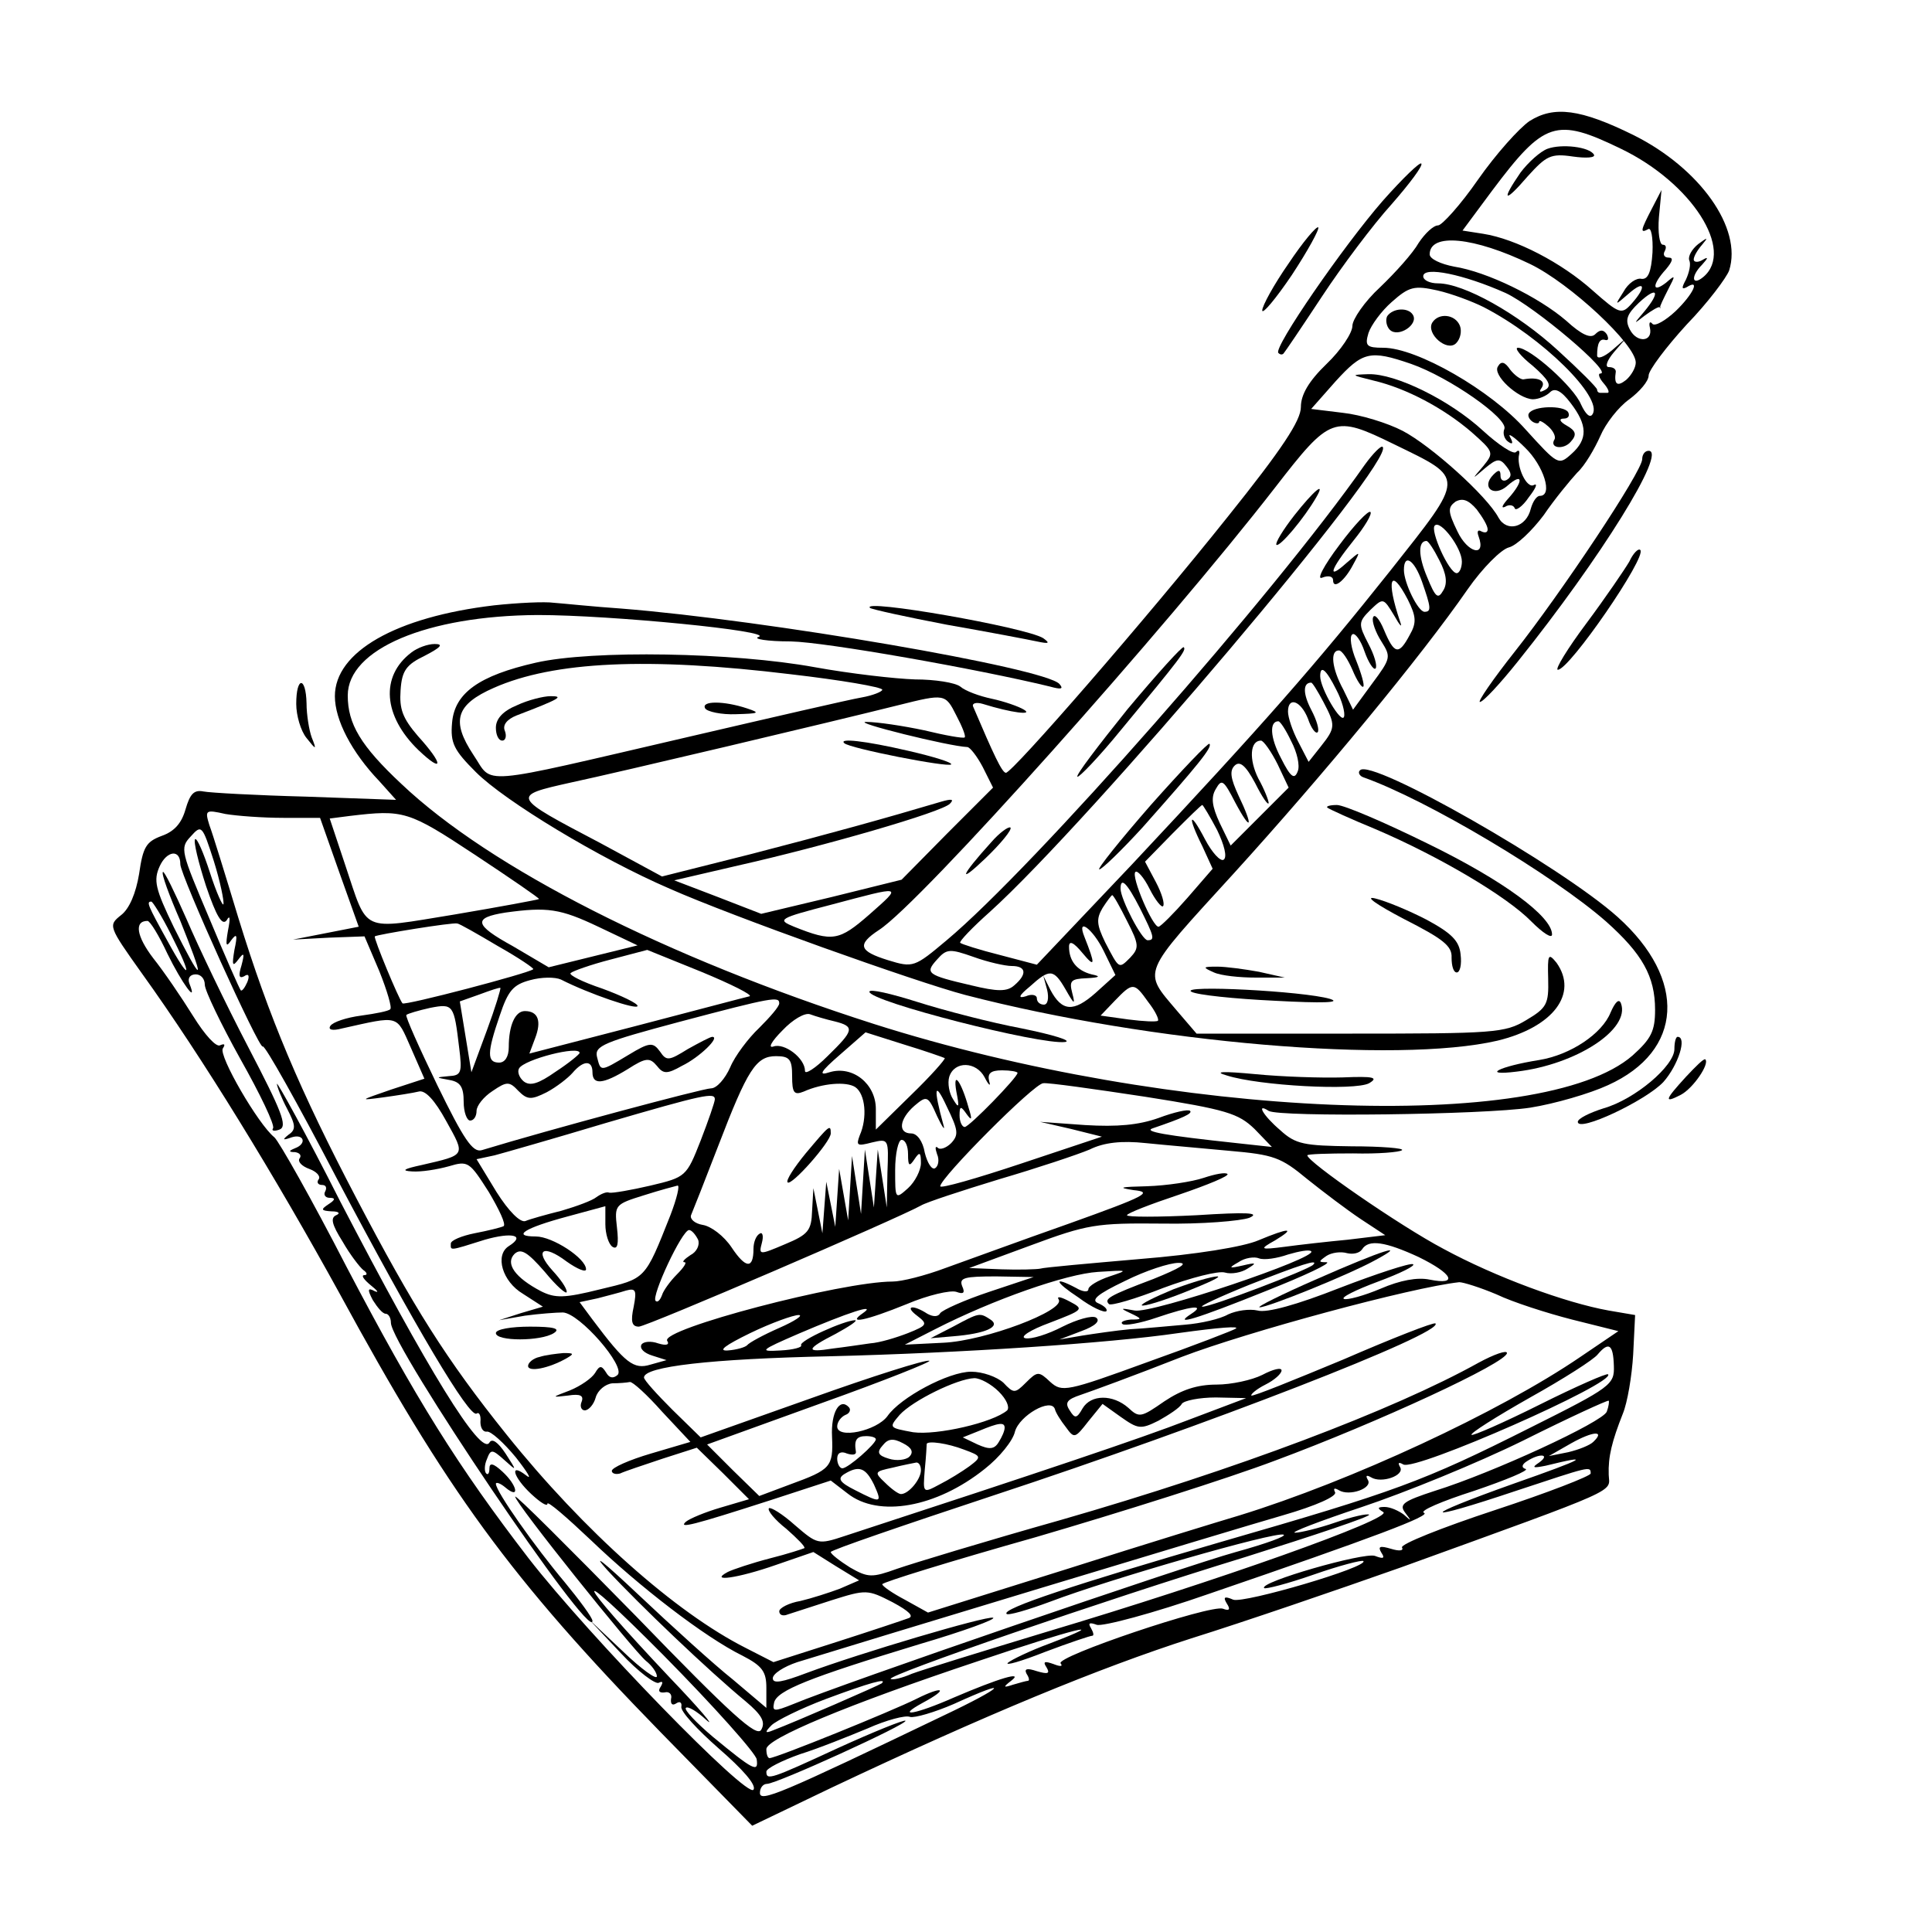 <?xml version="1.0" standalone="no"?>
<!DOCTYPE svg PUBLIC "-//W3C//DTD SVG 20010904//EN"
 "http://www.w3.org/TR/2001/REC-SVG-20010904/DTD/svg10.dtd">
<svg version="1.0" xmlns="http://www.w3.org/2000/svg"
 width="300pt" height="300pt" viewBox="0 0 300 300"
 preserveAspectRatio="xMidYMid meet">
<g transform="translate(0,300) scale(0.1,-0.1)"
fill="currentColor" stroke="none">
<path d="M2375 2812 c-16 -11 -52 -51 -80 -91 -27 -39 -56 -71 -62 -71 -7 0
-20 -12 -30 -27 -9 -16 -36 -46 -60 -69 -24 -22 -43 -50 -43 -60 0 -11 -18
-38 -40 -59 -28 -27 -40 -48 -40 -67 0 -21 -29 -65 -114 -171 -126 -158 -334
-397 -344 -397 -6 0 -19 28 -51 103 -2 5 5 7 15 4 45 -14 79 -18 64 -9 -8 5
-31 13 -50 17 -19 4 -41 12 -49 19 -8 6 -39 11 -70 11 -31 1 -101 9 -156 19
-126 23 -345 27 -433 7 -88 -20 -126 -47 -130 -93 -3 -32 3 -43 37 -77 45 -45
192 -134 301 -181 97 -43 383 -145 459 -165 289 -75 670 -107 826 -71 87 21
126 73 92 121 -13 16 -14 13 -13 -25 1 -39 -2 -45 -34 -64 -33 -20 -50 -21
-274 -21 l-238 0 -30 35 c-54 64 -58 54 88 214 139 153 291 337 363 441 23 33
52 62 64 65 12 3 36 26 54 50 17 25 41 54 52 66 12 11 27 37 36 57 8 19 28 45
45 57 16 12 30 28 30 37 0 8 27 44 59 79 33 34 62 73 66 84 21 66 -46 159
-148 210 -83 41 -124 46 -162 22z m142 -43 c110 -53 177 -158 128 -199 -18
-15 -20 1 -2 19 10 11 10 13 0 7 -7 -4 -13 -3 -13 1 0 5 6 15 13 23 10 12 9
12 -6 1 -10 -8 -16 -19 -14 -25 3 -6 0 -19 -5 -30 -7 -13 -7 -16 1 -12 22 14
10 -11 -17 -37 -16 -15 -32 -24 -36 -20 -4 5 -6 2 -4 -6 5 -22 -20 -24 -31 -3
-8 15 -5 24 14 42 29 27 34 17 8 -14 -17 -20 -17 -20 1 -6 11 8 21 14 23 13 1
-2 2 -2 1 0 -1 1 5 13 12 27 12 23 12 24 -3 11 -22 -17 -22 -3 0 21 10 12 12
18 4 18 -7 0 -9 5 -6 10 3 6 2 10 -3 10 -5 0 -8 19 -6 43 l4 42 -15 -29 c-17
-33 -19 -39 -6 -32 5 4 8 -13 7 -36 -2 -31 -7 -42 -17 -41 -8 2 -21 -7 -28
-20 -14 -22 -14 -22 8 -3 25 22 28 11 5 -15 -16 -18 -19 -17 -61 20 -48 43
-119 80 -170 88 l-32 5 46 62 c81 108 99 114 200 65z m-141 -179 c62 -30 164
-125 164 -153 0 -8 -7 -20 -15 -27 -14 -11 -19 -7 -16 13 0 4 -4 7 -11 7 -6 0
-3 10 8 23 l19 22 -22 -19 c-13 -11 -23 -14 -23 -8 0 19 4 27 13 24 5 -1 5 3
2 9 -5 7 -10 8 -18 0 -7 -7 -21 -1 -45 21 -43 37 -123 76 -174 84 -21 4 -38
12 -38 19 0 34 69 27 156 -15z m-38 -45 c45 -21 168 -125 147 -125 -4 0 -2 -7
5 -15 7 -8 10 -15 6 -15 -3 0 -8 0 -11 0 -3 0 -5 2 -5 5 0 3 -27 30 -61 61
-62 57 -146 104 -186 104 -13 0 -23 5 -23 11 0 16 63 3 128 -26z m-34 -22 c91
-47 185 -140 169 -166 -4 -7 -11 0 -18 15 -11 27 -79 88 -98 88 -6 0 4 -13 23
-28 25 -22 30 -31 20 -37 -9 -5 -11 -4 -6 3 7 11 -6 17 -28 13 -4 -1 -14 6
-21 15 -8 12 -14 14 -19 5 -9 -13 31 -50 54 -51 9 0 21 5 27 11 7 7 17 3 32
-17 26 -34 27 -56 1 -79 -20 -18 -21 -17 -71 38 -54 61 -169 127 -221 127 -26
0 -29 3 -23 23 4 12 20 34 36 48 27 24 35 26 71 18 22 -5 54 -17 72 -26z
m-113 -88 c60 -21 151 -85 145 -101 -3 -7 0 -16 6 -20 7 -5 8 -2 3 7 -5 8 6 1
23 -16 29 -28 44 -75 23 -75 -5 0 -11 -9 -14 -20 -7 -29 -37 -37 -50 -14 -18
34 -105 112 -149 135 -23 12 -65 25 -93 28 l-49 6 38 43 c42 46 53 49 117 27z
m-26 -125 c111 -54 111 -48 -6 -196 -117 -147 -194 -235 -401 -456 l-148 -156
-57 15 c-32 8 -60 17 -62 19 -2 2 19 24 46 48 155 140 631 702 610 722 -2 3
-15 -10 -28 -28 -140 -200 -514 -625 -649 -738 -50 -42 -52 -43 -91 -31 -45
14 -49 24 -14 47 65 42 446 469 615 687 86 111 91 113 185 67z m145 -132 c0
-5 -4 -6 -10 -3 -5 3 -7 0 -4 -8 12 -33 -17 -26 -33 8 -15 31 -15 37 -3 46 11
6 20 3 33 -12 9 -12 17 -25 17 -31z m-40 -50 c0 -10 -4 -18 -8 -18 -12 0 -42
67 -34 74 9 9 42 -35 42 -56z m-35 2 c11 -21 13 -36 6 -47 -8 -14 -12 -11 -25
21 -14 33 -14 56 -1 56 3 0 12 -14 20 -30z m-27 -33 c14 -40 15 -47 4 -47 -10
0 -32 45 -32 65 0 26 16 16 28 -18z m-22 -28 c13 -26 14 -36 3 -55 -17 -32
-24 -30 -40 8 -7 17 -15 26 -17 19 -2 -6 4 -23 13 -37 15 -24 15 -26 -14 -65
l-30 -41 -15 31 c-18 33 -21 61 -7 61 5 0 14 -14 21 -30 7 -17 15 -29 17 -26
2 2 -3 20 -11 40 -8 19 -11 38 -6 41 4 3 13 -9 19 -27 6 -17 14 -29 17 -26 3
4 -2 21 -11 38 -16 31 -16 34 3 53 20 19 20 19 37 -9 9 -16 13 -20 9 -9 -22
65 -15 86 12 34z m-958 -116 c78 -9 142 -20 142 -24 0 -3 -15 -9 -32 -12 -18
-3 -139 -31 -268 -61 -336 -78 -303 -75 -335 -28 -35 53 -27 78 32 104 93 41
239 48 461 21z m847 -24 c9 -17 14 -36 12 -42 -4 -12 -37 44 -37 63 0 18 9 11
25 -21z m-20 -19 c19 -36 19 -40 -4 -69 l-19 -24 -16 31 c-9 17 -16 38 -16 47
0 24 20 17 31 -11 5 -15 12 -24 15 -21 3 3 -1 18 -10 35 -13 25 -13 42 0 42 2
0 10 -13 19 -30z m-570 -21 c9 -17 15 -32 13 -34 -2 -2 -30 3 -63 11 -33 7
-73 13 -90 13 -24 0 129 -38 157 -39 4 0 15 -14 24 -31 l16 -32 -71 -71 -71
-72 -109 -27 -109 -26 -67 26 -68 26 99 23 c133 30 317 83 329 96 7 7 3 8 -14
3 -84 -25 -174 -50 -294 -81 l-139 -35 -96 52 c-139 73 -139 73 -45 94 75 16
404 94 508 120 72 18 73 18 90 -16z m520 -40 c9 -17 14 -38 10 -47 -5 -13 -11
-9 -26 21 -17 32 -18 57 -4 57 3 0 12 -14 20 -31z m-21 -36 l17 -36 -45 -45
-45 -45 -17 35 c-12 26 -14 40 -6 53 9 16 12 14 30 -21 25 -47 29 -39 5 11
-12 26 -14 38 -6 46 8 8 17 1 32 -27 11 -22 20 -35 21 -31 0 4 -7 22 -16 38
-15 30 -13 59 4 59 4 0 16 -17 26 -37z m-94 -102 c11 -23 16 -42 10 -46 -5 -3
-18 11 -29 32 -24 46 -28 37 -4 -11 l16 -35 -39 -45 c-21 -24 -42 -45 -45 -45
-9 -1 -43 78 -36 85 3 3 13 -8 22 -26 9 -18 19 -30 21 -27 3 3 -2 20 -11 37
l-17 32 43 44 c24 24 44 44 46 44 1 0 12 -18 23 -39z m-120 -121 c22 -44 24
-50 12 -50 -9 0 -42 64 -42 80 0 19 10 9 30 -30z m-420 -10 c-47 -41 -57 -43
-117 -19 -27 11 -24 13 57 34 113 30 112 31 60 -15z m400 -10 c19 -37 19 -42
5 -57 -18 -18 -17 -18 -39 24 -13 27 -14 36 -4 53 7 11 14 20 15 20 2 0 12
-18 23 -40z m-36 -47 l18 -37 -31 -28 c-34 -30 -52 -29 -70 5 l-11 22 6 -22
c3 -13 1 -23 -5 -23 -6 0 -11 4 -11 10 0 5 -8 7 -17 3 -13 -4 -11 1 6 15 31
28 37 28 56 -5 13 -23 15 -24 10 -5 -5 19 -2 22 22 23 21 1 23 3 8 6 -23 6
-35 21 -35 43 0 10 7 7 21 -10 20 -24 20 -18 3 25 -13 32 13 13 30 -22z m-143
-23 c23 0 24 -13 4 -30 -11 -10 -26 -10 -67 0 -69 16 -72 19 -53 40 15 17 20
17 57 4 22 -8 49 -14 59 -14z m212 -56 c11 -14 17 -27 15 -29 -2 -2 -23 -1
-46 2 l-43 6 22 23 c28 29 30 29 52 -2z"/>
<path d="M2403 2769 c-11 -4 -30 -21 -42 -37 -31 -45 -25 -48 11 -6 29 32 36
36 70 31 21 -3 36 -2 33 3 -7 12 -50 17 -72 9z"/>
<path d="M2154 2509 c-3 -6 -1 -16 4 -21 13 -13 45 8 36 23 -7 12 -31 11 -40
-2z"/>
<path d="M2224 2499 c-10 -17 23 -46 37 -32 7 7 9 19 6 27 -7 18 -33 21 -43 5z"/>
<path d="M2374 2358 c-2 -3 0 -9 6 -13 5 -3 10 -3 10 0 0 3 6 0 14 -7 8 -7 12
-16 10 -20 -9 -14 14 -17 25 -4 10 11 8 17 -6 25 -11 6 -13 11 -5 11 7 0 10 4
7 10 -7 11 -54 10 -61 -2z"/>
<path d="M2133 2409 c51 -12 109 -43 152 -80 35 -31 35 -32 18 -53 -18 -21
-18 -21 3 -3 18 15 23 16 33 3 8 -10 9 -16 1 -21 -5 -3 -10 -1 -10 6 0 10 -3
10 -11 2 -20 -20 1 -36 22 -17 24 21 25 7 2 -19 -10 -11 -13 -17 -6 -14 6 4
13 3 15 -2 1 -5 12 2 22 17 11 14 14 22 8 19 -11 -7 -28 29 -23 48 1 5 -1 7
-5 3 -4 -4 -27 11 -51 33 -52 48 -136 89 -178 88 -28 -1 -28 -1 8 -10z"/>
<path d="M2010 2200 c-18 -23 -30 -43 -28 -46 5 -4 43 41 62 74 15 26 -4 10
-34 -28z"/>
<path d="M2080 2154 c-25 -33 -36 -55 -27 -51 10 4 17 2 17 -4 0 -15 18 -1 31
24 12 22 12 22 -10 3 -31 -28 -26 -11 11 35 17 21 29 41 26 44 -3 3 -25 -20
-48 -51z"/>
<path d="M1751 1899 c-45 -56 -81 -103 -78 -105 2 -2 33 30 68 73 92 111 102
124 97 128 -2 2 -41 -41 -87 -96z"/>
<path d="M1787 1750 c-48 -55 -84 -100 -80 -100 4 0 34 29 67 65 87 98 109
125 104 130 -2 2 -43 -41 -91 -95z"/>
<path d="M1539 1692 c-47 -52 -53 -67 -9 -25 24 23 42 45 39 48 -3 2 -17 -8
-30 -23z"/>
<path d="M803 1905 c-22 -9 -33 -21 -33 -35 0 -11 4 -20 10 -20 5 0 7 7 4 15
-4 9 3 18 18 24 68 26 74 30 53 30 -11 0 -35 -6 -52 -14z"/>
<path d="M1095 1900 c3 -5 25 -10 48 -9 36 1 38 2 17 9 -36 12 -72 12 -65 0z"/>
<path d="M1311 1846 c8 -8 161 -38 166 -33 2 3 -27 12 -66 21 -69 16 -109 20
-100 12z"/>
<path d="M2147 2688 c-61 -70 -170 -228 -162 -236 3 -3 6 -3 8 -1 2 2 29 42
60 89 31 47 79 111 108 143 28 32 49 60 46 63 -2 3 -29 -23 -60 -58z"/>
<path d="M2001 2591 c-23 -33 -41 -66 -41 -73 0 -7 21 18 46 55 25 38 43 71
41 74 -3 2 -24 -23 -46 -56z"/>
<path d="M2550 2287 c0 -19 -126 -208 -198 -299 -34 -43 -58 -78 -54 -78 5 0
31 28 59 63 129 161 232 327 203 327 -6 0 -10 -6 -10 -13z"/>
<path d="M2530 2128 c-7 -12 -37 -56 -66 -95 -30 -40 -50 -73 -45 -73 18 0
139 176 128 186 -3 3 -11 -5 -17 -18z"/>
<path d="M767 2060 c-152 -18 -247 -72 -247 -141 0 -37 26 -87 69 -132 l26
-29 -140 5 c-77 2 -149 6 -159 8 -15 3 -21 -4 -28 -28 -6 -21 -17 -34 -37 -41
-24 -9 -29 -17 -35 -59 -5 -30 -15 -54 -28 -64 -20 -16 -20 -17 32 -90 95
-132 208 -317 307 -497 167 -307 265 -442 499 -682 l142 -145 123 59 c241 114
416 186 559 232 80 25 226 75 325 110 348 126 324 116 323 144 -1 28 5 52 22
95 7 17 14 58 16 92 l3 61 -41 7 c-67 12 -176 52 -257 96 -68 36 -211 135
-211 145 0 2 32 3 71 3 39 -1 73 2 76 5 4 3 -32 6 -78 6 -74 1 -87 3 -111 25
-27 23 -38 43 -18 30 17 -10 334 -6 406 5 38 6 93 22 121 35 117 53 123 164
15 261 -88 79 -383 247 -400 228 -4 -3 -1 -9 5 -11 99 -35 295 -152 377 -224
56 -50 76 -85 76 -137 0 -33 -6 -45 -35 -71 -140 -122 -716 -98 -1178 49 -322
103 -596 242 -734 373 -63 59 -83 93 -83 137 0 72 123 124 295 125 113 0 368
-25 343 -34 -10 -3 13 -7 50 -7 54 -1 291 -43 402 -70 18 -5 22 -4 15 4 -23
25 -454 99 -680 117 -44 3 -91 8 -105 9 -14 2 -56 0 -93 -4z m-327 -330 l57 0
30 -85 30 -84 -51 -10 -51 -10 56 3 55 2 23 -54 c12 -30 20 -57 17 -59 -2 -3
-23 -7 -45 -10 -23 -3 -44 -10 -48 -16 -4 -6 3 -8 18 -4 90 20 84 22 107 -30
l21 -48 -52 -17 c-49 -17 -50 -17 -12 -12 22 3 47 7 55 9 10 3 25 -13 43 -46
30 -54 31 -52 -38 -68 -28 -6 -33 -9 -15 -10 14 -1 39 3 57 8 30 9 32 7 62
-40 16 -27 27 -50 23 -53 -4 -2 -24 -7 -45 -11 -20 -4 -37 -11 -37 -16 0 -11
-4 -12 53 6 42 12 64 7 37 -10 -22 -14 -10 -55 22 -74 l31 -20 -34 -10 -34
-11 40 7 c22 3 49 5 59 5 26 -1 98 -84 85 -97 -7 -6 -13 -5 -18 4 -7 11 -10
11 -17 -1 -5 -8 -22 -20 -39 -27 -29 -11 -29 -11 -3 -8 19 3 25 0 21 -10 -3
-7 0 -13 5 -13 6 0 14 9 17 20 3 11 15 21 26 22 10 0 22 1 27 2 4 1 27 -20 50
-46 l44 -47 -61 -18 c-34 -10 -61 -22 -61 -27 0 -4 6 -6 13 -4 6 3 36 13 66
23 l53 17 41 -40 40 -40 -44 -13 c-24 -7 -48 -17 -54 -22 -12 -11 9 -6 133 34
l92 30 26 -20 c48 -38 138 -22 213 38 23 18 44 44 47 58 7 25 56 53 62 35 1
-5 9 -18 17 -28 13 -18 14 -18 35 9 l22 27 28 -20 c27 -19 31 -20 59 -6 16 9
33 20 36 26 3 5 27 10 53 10 l47 -1 -90 -34 c-75 -29 -224 -79 -533 -180 -42
-14 -43 -13 -78 17 -19 17 -37 28 -40 26 -3 -3 9 -18 27 -32 17 -15 30 -28 28
-30 -2 -1 -26 -9 -54 -16 -27 -7 -57 -17 -65 -21 -30 -16 15 -10 75 11 l58 20
35 -22 36 -22 -30 -13 c-16 -6 -44 -15 -61 -19 -18 -3 -33 -11 -33 -16 0 -6 6
-8 13 -5 6 2 37 12 68 22 54 17 56 17 95 -3 26 -14 34 -22 24 -25 -8 -3 -59
-20 -112 -37 l-97 -31 -43 22 c-109 55 -251 181 -372 332 -93 116 -144 197
-233 367 -87 166 -135 279 -183 435 -20 66 -40 131 -45 144 -7 23 -6 24 25 17
18 -3 58 -6 90 -6z m297 -57 c56 -37 101 -68 100 -69 -1 -1 -60 -12 -131 -24
-148 -24 -134 -30 -170 77 l-24 72 31 4 c84 10 91 8 194 -60z m-390 -77 c-1
-4 -11 18 -21 49 -10 31 -20 54 -23 52 -3 -3 5 -36 17 -73 16 -47 25 -62 32
-53 5 9 6 4 2 -16 -4 -23 -3 -27 5 -15 9 12 10 8 5 -15 -4 -24 -3 -27 6 -15 9
12 10 10 5 -9 -5 -16 -4 -21 4 -17 7 5 9 1 5 -9 -4 -9 -8 -14 -10 -13 -2 2
-24 52 -49 112 -44 104 -46 109 -29 127 17 19 18 18 36 -38 10 -32 16 -62 15
-67z m-67 62 c0 -17 123 -289 128 -283 3 3 54 -88 114 -203 123 -233 207 -374
218 -367 4 3 7 -3 6 -13 0 -9 4 -16 10 -15 6 1 26 -17 45 -40 18 -23 26 -36
16 -28 -27 21 -20 -3 8 -29 14 -13 25 -20 25 -15 0 5 30 -21 68 -57 74 -71
176 -150 235 -179 31 -16 37 -25 37 -50 l0 -31 -52 44 c-29 23 -95 83 -148
133 -52 49 -73 66 -47 37 50 -54 158 -157 215 -204 25 -21 31 -32 24 -44 -7
-12 -45 22 -195 177 -103 105 -187 189 -187 185 0 -10 182 -237 203 -255 9 -7
17 -18 17 -24 0 -6 -24 11 -52 38 l-53 50 49 -52 c27 -29 54 -49 59 -46 6 3 7
1 3 -6 -5 -7 -2 -10 6 -9 7 2 12 -3 10 -10 -1 -8 2 -11 8 -7 6 4 9 1 8 -5 -2
-7 25 -36 58 -65 37 -32 59 -57 54 -64 -9 -15 -255 238 -349 359 -110 143
-175 247 -283 453 -54 105 -105 195 -112 201 -25 20 -87 127 -80 138 4 6 3 8
-4 5 -6 -4 -24 16 -42 45 -18 29 -46 70 -62 90 -26 34 -30 58 -9 58 4 0 18
-23 31 -51 22 -45 48 -81 34 -46 -3 8 1 14 10 14 8 0 14 -7 14 -16 0 -9 25
-61 55 -115 31 -55 54 -103 51 -108 -3 -4 2 -5 10 -2 13 5 3 29 -48 127 -35
67 -78 157 -96 199 -19 43 -35 76 -37 74 -3 -2 10 -37 27 -76 16 -40 29 -74
27 -76 -2 -2 -18 28 -37 66 -29 60 -32 73 -22 95 11 24 32 27 32 3z m-15 -108
c35 -69 31 -77 -5 -11 -31 56 -33 61 -25 61 2 0 16 -22 30 -50z m664 11 l61
-29 -69 -17 -69 -17 -56 33 c-60 33 -62 44 -11 52 65 9 85 6 144 -22z m-156
-30 c32 -18 57 -35 55 -36 -6 -6 -200 -57 -203 -53 -6 7 -45 101 -43 104 4 3
121 22 128 20 3 0 31 -16 63 -35z m391 -78 c-5 -1 -84 -22 -176 -46 l-166 -43
9 24 c10 26 5 42 -16 42 -15 0 -25 -22 -25 -56 0 -15 -6 -24 -15 -24 -19 0
-19 15 1 73 13 39 21 48 47 55 18 5 39 5 48 1 43 -22 119 -48 119 -41 0 4 -25
16 -55 27 -30 10 -52 21 -49 24 3 3 31 13 62 21 l57 15 84 -34 c46 -19 80 -36
75 -38z m-408 -53 l-24 -65 -9 55 -9 55 31 11 c16 6 31 11 32 10 1 -1 -8 -31
-21 -66z m454 42 c0 -5 -14 -21 -31 -38 -17 -16 -38 -44 -45 -61 -8 -18 -21
-33 -30 -33 -12 0 -251 -64 -356 -96 -14 -4 -28 17 -69 101 -28 58 -50 107
-48 109 2 2 19 7 37 11 36 7 37 5 45 -62 5 -39 3 -43 -16 -44 -21 -2 -21 -2 1
-6 17 -3 22 -11 22 -34 0 -16 5 -29 10 -29 6 0 10 7 10 15 0 8 11 22 25 31 22
15 26 15 40 0 14 -14 20 -14 44 -2 15 8 33 22 40 30 17 20 31 20 31 1 0 -20
16 -19 55 5 28 18 34 18 45 5 10 -13 16 -13 39 0 27 13 60 45 47 45 -3 0 -20
-9 -38 -19 -29 -18 -33 -19 -43 -4 -11 15 -16 15 -49 -5 -45 -27 -43 -26 -49
-3 -4 17 11 23 127 54 147 39 156 40 156 29z m86 -28 c32 -8 30 -14 -11 -54
-19 -19 -35 -29 -35 -23 0 20 -32 44 -49 38 -9 -3 -3 8 14 25 16 17 35 28 43
25 8 -3 25 -8 38 -11z m171 -57 c1 -2 -22 -28 -52 -57 l-55 -54 0 32 c0 39
-36 68 -72 57 -18 -6 -14 1 16 27 l40 35 60 -19 c33 -10 61 -20 63 -21z m-567
8 c0 -2 -17 -16 -37 -29 -27 -19 -40 -23 -50 -15 -7 6 -10 15 -7 20 8 14 94
36 94 24z m330 -36 c0 -26 3 -30 18 -24 29 13 66 16 80 7 16 -11 19 -48 7 -75
-6 -16 -4 -17 19 -11 26 6 26 6 24 -47 l-1 -54 -7 45 -7 45 -3 -45 -3 -45 -7
45 -7 45 -3 -50 -3 -50 -7 45 -7 45 -3 -50 -3 -50 -7 40 -7 40 -3 -45 -3 -45
-7 35 -7 35 -3 -40 -3 -40 -7 35 -7 35 -2 -35 c-1 -31 -6 -37 -42 -52 -40 -17
-41 -17 -36 2 3 11 1 18 -4 14 -5 -3 -9 -13 -9 -23 0 -32 -12 -31 -34 2 -12
18 -32 33 -45 35 -12 2 -20 9 -18 15 3 7 22 55 42 107 46 120 59 140 90 140
21 0 25 -5 25 -31z m299 -2 c6 -12 10 -15 7 -6 -3 12 2 17 20 17 13 0 24 -2
24 -4 0 -7 -75 -84 -82 -84 -4 0 -8 8 -8 18 0 15 2 15 11 2 8 -11 9 -9 3 10
-11 40 -25 60 -19 25 5 -25 4 -27 -5 -12 -6 9 -9 25 -6 35 8 25 42 24 55 -1z
m-52 -102 c-8 -8 -18 -11 -21 -7 -4 3 -4 -1 -1 -10 4 -9 2 -19 -3 -22 -5 -3
-12 8 -16 24 -3 18 -12 30 -21 30 -21 0 -19 22 5 43 19 16 21 16 35 -16 8 -17
13 -24 10 -14 -16 58 -14 70 5 29 18 -37 19 -44 7 -57z m301 72 c127 -20 145
-26 170 -50 l27 -28 -55 6 c-112 12 -145 18 -130 23 47 16 62 23 58 27 -3 3
-25 -2 -49 -11 -31 -11 -64 -14 -114 -11 l-70 5 48 -11 48 -12 -126 -42 c-69
-23 -125 -39 -125 -35 0 13 146 160 160 160 8 1 79 -9 158 -21z m-668 -4 c0
-4 -10 -33 -22 -64 -22 -56 -23 -57 -78 -70 -30 -7 -59 -12 -64 -11 -4 2 -13
-2 -20 -7 -6 -5 -30 -14 -54 -21 -24 -6 -49 -13 -56 -16 -8 -3 -26 15 -45 45
l-31 51 28 6 c15 4 92 26 172 50 154 45 170 48 170 37z m300 -85 c0 -19 2 -20
10 -8 8 12 10 11 10 -6 0 -11 -9 -29 -20 -39 -20 -18 -20 -17 -20 28 0 26 5
47 10 47 6 0 10 -10 10 -22z m499 5 c69 -6 80 -10 121 -44 25 -20 62 -48 83
-62 l38 -25 -58 -7 c-32 -3 -76 -8 -98 -11 -39 -5 -40 -4 -15 10 33 20 22 20
-26 0 -23 -10 -97 -22 -184 -29 -80 -7 -149 -13 -155 -15 -5 -1 -32 -2 -60 -1
l-50 2 95 35 c89 33 102 35 205 34 61 -1 121 4 135 9 18 8 -4 9 -82 4 -60 -3
-108 -3 -108 0 0 3 36 17 81 32 44 15 78 29 75 32 -3 3 -19 0 -37 -6 -18 -6
-57 -12 -88 -13 -41 -1 -47 -2 -21 -6 31 -3 20 -9 -100 -52 -74 -26 -161 -58
-192 -69 -32 -12 -68 -21 -82 -21 -79 0 -361 -74 -350 -92 4 -6 -1 -8 -14 -4
-11 4 -23 3 -26 -2 -3 -6 4 -13 17 -17 l22 -7 -25 -7 c-26 -8 -39 2 -90 70
l-20 27 28 6 c15 4 35 9 44 12 15 4 17 1 12 -25 -5 -23 -3 -31 8 -31 12 0 400
167 438 188 8 5 63 23 122 41 58 17 121 38 140 46 22 11 50 14 87 10 29 -3 88
-8 130 -12z m-868 -100 c-40 -101 -38 -98 -109 -115 -56 -14 -70 -14 -92 -3
-40 21 -56 43 -41 58 10 9 20 3 47 -28 18 -22 34 -36 34 -31 0 6 -10 20 -22
33 -29 32 -15 42 22 14 17 -12 30 -17 30 -12 0 17 -52 51 -78 51 -38 0 -18 13
49 31 l59 16 0 -28 c0 -15 5 -31 11 -35 8 -5 10 4 7 30 -4 35 -3 36 42 50 25
8 48 14 52 15 4 1 -1 -20 -11 -46z m43 -38 c3 -8 -2 -19 -12 -24 -9 -6 -14
-11 -9 -11 4 0 -1 -8 -12 -19 -10 -10 -21 -25 -23 -32 -3 -8 -7 -12 -10 -9 -7
7 41 110 52 110 4 0 10 -7 14 -15z m1119 -27 c53 -26 62 -44 17 -35 -19 4 -46
-1 -76 -14 -26 -11 -52 -18 -57 -16 -6 2 18 14 53 27 35 13 59 25 54 27 -5 2
-57 -15 -114 -37 -66 -26 -113 -39 -127 -35 -13 3 -33 0 -46 -6 -12 -7 -42
-14 -67 -16 -25 -2 -63 -6 -85 -7 -22 -2 -56 -7 -75 -10 l-35 -6 34 13 c22 8
30 16 23 21 -6 4 -30 -3 -52 -14 -23 -12 -49 -20 -58 -18 -9 2 8 13 38 24 52
20 54 21 31 33 -13 7 -21 9 -17 3 10 -17 -114 -64 -179 -67 l-60 -3 47 24 c90
46 204 86 253 89 47 3 48 3 18 -7 -18 -6 -33 -15 -33 -20 0 -5 -9 -4 -19 2
-36 19 -34 10 4 -15 20 -15 40 -24 43 -21 2 3 -3 8 -12 12 -13 5 -3 14 41 35
32 16 69 28 83 28 16 0 3 -8 -39 -25 -69 -26 -77 -31 -69 -39 3 -3 41 8 84 25
43 16 86 27 96 24 10 -3 26 0 35 6 15 9 14 10 -7 5 -22 -5 -23 -4 -7 5 10 7
25 9 32 6 8 -3 28 0 45 6 17 5 33 8 36 5 11 -10 -247 -97 -274 -92 -22 4 -24
4 -7 -4 19 -9 19 -10 1 -10 -11 -1 -17 -4 -13 -7 3 -3 27 1 53 10 53 18 77 21
54 6 -31 -20 8 -8 115 35 61 24 103 44 95 45 -13 0 -13 1 0 10 8 5 22 7 32 4
9 -2 19 0 23 6 10 16 36 12 88 -12z m-164 -12 c-8 -8 -160 -66 -172 -65 -6 0
26 15 73 34 79 31 109 41 99 31z m-503 -42 c-39 -13 -72 -28 -76 -33 -3 -6
-11 -6 -20 -1 -23 15 -36 12 -16 -3 17 -13 16 -15 -14 -27 -18 -7 -44 -15 -59
-16 -14 -2 -41 -6 -58 -8 -43 -7 -42 -1 5 23 20 11 34 20 30 21 -16 0 -88 -32
-84 -39 2 -3 -12 -7 -32 -8 -34 -2 -32 0 28 26 77 33 123 48 100 32 -26 -18 4
-12 68 14 33 14 68 22 77 19 11 -4 14 -2 9 9 -5 13 4 15 53 15 l58 -1 -69 -23z
m788 -4 c25 -12 78 -29 117 -39 l72 -18 -59 -40 c-126 -86 -357 -193 -529
-246 -27 -8 -148 -45 -267 -83 l-217 -68 -36 20 c-19 10 -35 21 -35 24 0 3
107 36 238 73 130 38 298 91 372 119 159 59 360 152 360 167 0 5 -20 -2 -44
-15 -133 -74 -377 -166 -648 -244 -117 -33 -232 -68 -255 -76 -39 -14 -45 -14
-73 2 -16 10 -30 21 -30 24 0 3 114 42 253 88 328 108 700 252 686 267 -3 2
-67 -23 -143 -56 -77 -32 -141 -58 -143 -56 -1 2 8 10 22 17 14 7 25 17 25 22
0 5 -13 2 -30 -7 -16 -8 -48 -15 -71 -15 -30 0 -54 -8 -81 -26 -36 -25 -39
-26 -56 -10 -24 21 -58 21 -71 -1 -9 -16 -12 -16 -20 -3 -8 12 -4 17 17 24 15
5 86 31 157 59 102 39 357 108 431 116 6 0 32 -8 58 -19z m-1114 -52 c-25 -11
-47 -23 -50 -27 -3 -3 -16 -7 -30 -8 -16 -1 -4 8 35 27 33 16 67 28 75 28 8 0
-5 -9 -30 -20z m709 -1 c-2 -2 -64 -26 -137 -52 -126 -46 -133 -47 -151 -31
-18 17 -20 17 -38 -1 -17 -17 -19 -17 -35 0 -10 9 -32 17 -50 17 -35 0 -110
-40 -130 -69 -17 -23 -78 -36 -78 -16 0 7 6 15 13 18 6 2 9 8 5 12 -14 15 -28
-8 -26 -46 2 -47 -2 -51 -65 -74 l-48 -18 -41 40 -40 40 177 64 c98 35 173 65
168 66 -6 2 -88 -24 -183 -58 l-172 -61 -44 43 c-24 24 -44 46 -44 50 0 17
103 29 290 33 201 5 431 20 540 36 65 9 95 11 89 7z m587 -58 c1 -29 -4 -33
-130 -96 -167 -84 -209 -99 -479 -177 -227 -66 -342 -104 -334 -112 2 -3 33 6
68 19 92 35 349 109 362 104 6 -2 -27 -14 -74 -27 -80 -22 -616 -206 -687
-236 -30 -12 -33 -12 -30 2 4 19 55 39 226 91 68 20 120 39 114 41 -11 3 -207
-55 -290 -86 -37 -14 -52 -17 -52 -8 0 7 17 18 38 25 87 27 674 205 754 228
52 15 85 30 81 36 -3 6 -1 7 6 3 16 -10 53 3 45 16 -4 7 -2 8 5 4 16 -10 53 3
45 16 -4 7 -2 8 5 4 18 -11 331 127 318 140 -2 2 -50 -19 -106 -47 -56 -28
-104 -49 -106 -47 -3 2 38 28 91 58 52 29 99 59 105 67 17 20 24 16 25 -18z
m-955 -40 c12 -12 17 -24 13 -29 -22 -19 -109 -39 -146 -34 -38 7 -38 7 -21
27 20 22 89 56 116 57 9 0 26 -9 38 -21z m944 -31 c-6 -16 -177 -95 -267 -123
-49 -16 -56 -21 -46 -34 10 -13 10 -14 -2 -3 -8 6 -21 12 -30 12 -11 0 -12 -2
-2 -8 15 -10 -258 -107 -523 -186 -99 -30 -193 -59 -209 -65 -16 -7 -30 -10
-33 -8 -5 6 328 121 550 189 108 34 195 63 193 66 -3 2 -26 -3 -52 -12 -26 -9
-55 -16 -63 -16 -9 0 38 18 104 40 66 22 179 68 250 103 72 36 131 63 133 62
1 -1 0 -9 -3 -17z m-935 -25 c0 -5 -4 -14 -9 -22 -7 -12 -15 -12 -33 -4 l-23
11 25 10 c31 13 40 14 40 5z m914 -22 c-5 -5 -22 -12 -39 -16 l-30 -6 35 20
c34 19 53 20 34 2z m-1114 4 c0 -7 -43 -45 -52 -45 -4 0 -8 7 -8 15 0 9 6 12
15 8 9 -3 15 -2 14 3 -3 18 1 24 16 24 8 0 15 -2 15 -5z m52 -27 c-5 -5 -20
-7 -32 -3 -17 5 -19 10 -9 21 8 10 16 11 31 3 14 -7 17 -14 10 -21z m85 11
c27 -10 28 -11 8 -26 -11 -8 -32 -21 -46 -28 -26 -14 -26 -14 -23 23 2 20 3
38 3 40 2 5 32 1 58 -9z m893 -20 c-12 -8 -10 -9 10 -5 73 18 64 12 -50 -28
-149 -53 -145 -61 4 -11 115 38 116 39 116 27 0 -4 -67 -30 -149 -57 -82 -27
-147 -53 -144 -58 3 -5 -4 -6 -17 -2 -17 5 -21 4 -15 -6 6 -9 3 -10 -10 -5
-17 6 -181 -41 -172 -50 2 -2 37 7 77 21 40 14 75 23 77 21 9 -9 -185 -66
-202 -60 -14 6 -16 4 -10 -6 6 -9 4 -12 -6 -8 -19 7 -262 -75 -252 -85 4 -5
-1 -5 -11 -1 -14 5 -17 4 -11 -5 6 -10 2 -11 -15 -6 -15 5 -20 4 -16 -4 4 -6
5 -11 2 -11 -2 0 -13 -3 -23 -6 -15 -5 -16 -4 -3 6 21 16 -19 4 -89 -26 -59
-26 -92 -32 -48 -8 41 22 32 27 -10 6 -38 -19 -218 -92 -228 -92 -3 0 -5 6 -5
14 0 16 123 68 330 137 145 49 212 66 110 27 -30 -11 -59 -25 -65 -30 -5 -5
20 2 58 17 37 14 70 25 73 25 3 0 2 5 -2 12 -5 8 -2 9 9 5 9 -3 88 18 174 48
257 88 347 122 334 126 -7 3 28 18 78 34 50 17 86 32 80 34 -7 2 -6 7 2 12 20
13 37 11 19 -2z m-960 -12 c0 -14 -19 -37 -31 -37 -4 0 -15 8 -25 18 -17 16
-16 17 12 23 16 4 32 7 37 8 4 0 7 -5 7 -12z m-73 -22 c13 -29 12 -30 -29 -9
-24 12 -28 18 -17 25 23 14 33 10 46 -16z m-182 -427 c3 -21 -5 -17 -68 35
-26 22 -45 42 -42 45 3 3 17 -5 32 -19 15 -13 -10 17 -57 66 -151 160 -158
184 -10 35 79 -80 144 -153 145 -162z m194 118 c-4 -3 -132 -59 -169 -73 -12
-5 -13 -3 -2 8 7 7 45 26 85 41 67 25 96 33 86 24z m96 -50 c-254 -122 -285
-135 -285 -120 0 8 5 14 11 14 15 0 219 93 215 98 -2 2 -49 -17 -104 -42 -106
-49 -112 -51 -112 -37 0 5 24 17 52 27 29 9 76 28 105 40 29 13 59 21 66 18 7
-2 38 7 68 20 92 42 79 27 -16 -18z"/>
<path d="M770 930 c0 -13 70 -13 90 0 11 7 0 10 -37 10 -29 0 -53 -4 -53 -10z"/>
<path d="M838 893 c-10 -2 -18 -9 -18 -14 0 -10 32 -4 60 12 12 7 11 8 -5 8
-11 -1 -28 -3 -37 -6z"/>
<path d="M430 1317 c0 -4 7 -22 16 -39 13 -25 14 -32 2 -40 -10 -8 -9 -9 5 -4
19 6 24 -10 5 -17 -10 -4 -10 -6 0 -6 7 -1 11 -5 7 -10 -3 -5 4 -12 15 -16 11
-4 18 -11 15 -16 -4 -5 -1 -9 5 -9 6 0 8 -4 5 -10 -3 -5 0 -10 7 -10 9 0 9 -3
-2 -10 -12 -8 -12 -10 5 -11 11 0 14 -3 7 -6 -9 -4 -7 -14 10 -41 12 -21 27
-40 32 -44 6 -4 7 -8 2 -8 -6 0 -1 -7 10 -16 10 -8 13 -12 6 -9 -11 6 -12 3
-3 -14 7 -11 15 -21 20 -21 4 0 8 -6 8 -14 0 -36 312 -498 313 -463 0 5 -20
32 -43 60 -47 56 -107 141 -107 153 0 3 7 1 15 -6 23 -19 18 4 -5 25 -14 13
-20 14 -20 5 0 -7 -2 -11 -5 -8 -3 3 -3 13 1 22 6 16 8 16 27 -1 20 -18 20
-18 2 10 -12 18 -21 24 -25 17 -13 -22 -96 113 -232 375 -53 105 -98 186 -98
182z"/>
<path d="M1251 1209 c-18 -22 -31 -42 -28 -45 6 -6 67 63 67 76 0 15 -2 13
-39 -31z"/>
<path d="M2045 1014 c-55 -24 -95 -44 -89 -44 13 0 137 50 179 73 54 29 12 16
-90 -29z"/>
<path d="M1822 998 c-29 -12 -51 -23 -49 -25 3 -2 33 7 68 21 35 14 57 24 49
24 -8 0 -39 -9 -68 -20z"/>
<path d="M1480 940 l-35 -18 35 3 c50 4 75 15 58 26 -17 11 -17 11 -58 -11z"/>
<path d="M1351 2056 c2 -2 56 -14 119 -26 63 -11 126 -23 140 -26 19 -4 21 -3
10 5 -27 17 -285 62 -269 47z"/>
<path d="M639 1987 c-49 -37 -44 -99 11 -152 39 -37 39 -22 -1 22 -24 28 -29
42 -27 71 2 31 9 40 38 54 25 13 29 18 15 18 -11 0 -27 -6 -36 -13z"/>
<path d="M460 1907 c0 -18 7 -42 16 -53 15 -19 16 -19 8 1 -4 11 -8 35 -8 53
-1 42 -16 42 -16 -1z"/>
<path d="M2061 1746 c2 -2 37 -18 76 -34 98 -42 203 -104 241 -143 18 -18 32
-27 32 -20 0 28 -76 84 -193 141 -67 33 -130 60 -141 60 -11 0 -17 -2 -15 -4z"/>
<path d="M2180 1573 c61 -31 75 -42 74 -60 0 -13 3 -23 8 -23 5 0 8 12 6 28
-2 21 -14 33 -53 54 -27 14 -63 29 -80 33 -17 4 3 -10 45 -32z"/>
<path d="M1885 1490 c11 -5 40 -8 65 -8 l45 0 -40 9 c-22 4 -51 8 -65 8 -23 0
-23 -1 -5 -9z"/>
<path d="M1350 1460 c0 -15 266 -83 304 -78 11 2 -18 11 -67 21 -48 9 -121 28
-162 41 -41 13 -75 21 -75 16z"/>
<path d="M1850 1460 c9 -5 67 -11 130 -14 74 -4 104 -3 85 3 -41 12 -234 22
-215 11z"/>
<path d="M2501 1428 c-13 -33 -62 -66 -111 -74 -63 -10 -91 -25 -35 -18 93 11
177 66 162 106 -3 8 -9 2 -16 -14z"/>
<path d="M2600 1371 c0 -26 -61 -78 -110 -92 -22 -7 -40 -16 -40 -21 0 -17
106 33 133 62 23 26 37 70 22 70 -3 0 -5 -9 -5 -19z"/>
<path d="M2618 1328 c-33 -36 -35 -42 -8 -28 19 10 45 48 38 55 -2 2 -15 -11
-30 -27z"/>
<path d="M1905 1330 c50 -16 199 -24 221 -12 15 9 7 11 -41 9 -33 -1 -94 1
-135 5 -53 5 -66 4 -45 -2z"/>
</g>
</svg>
